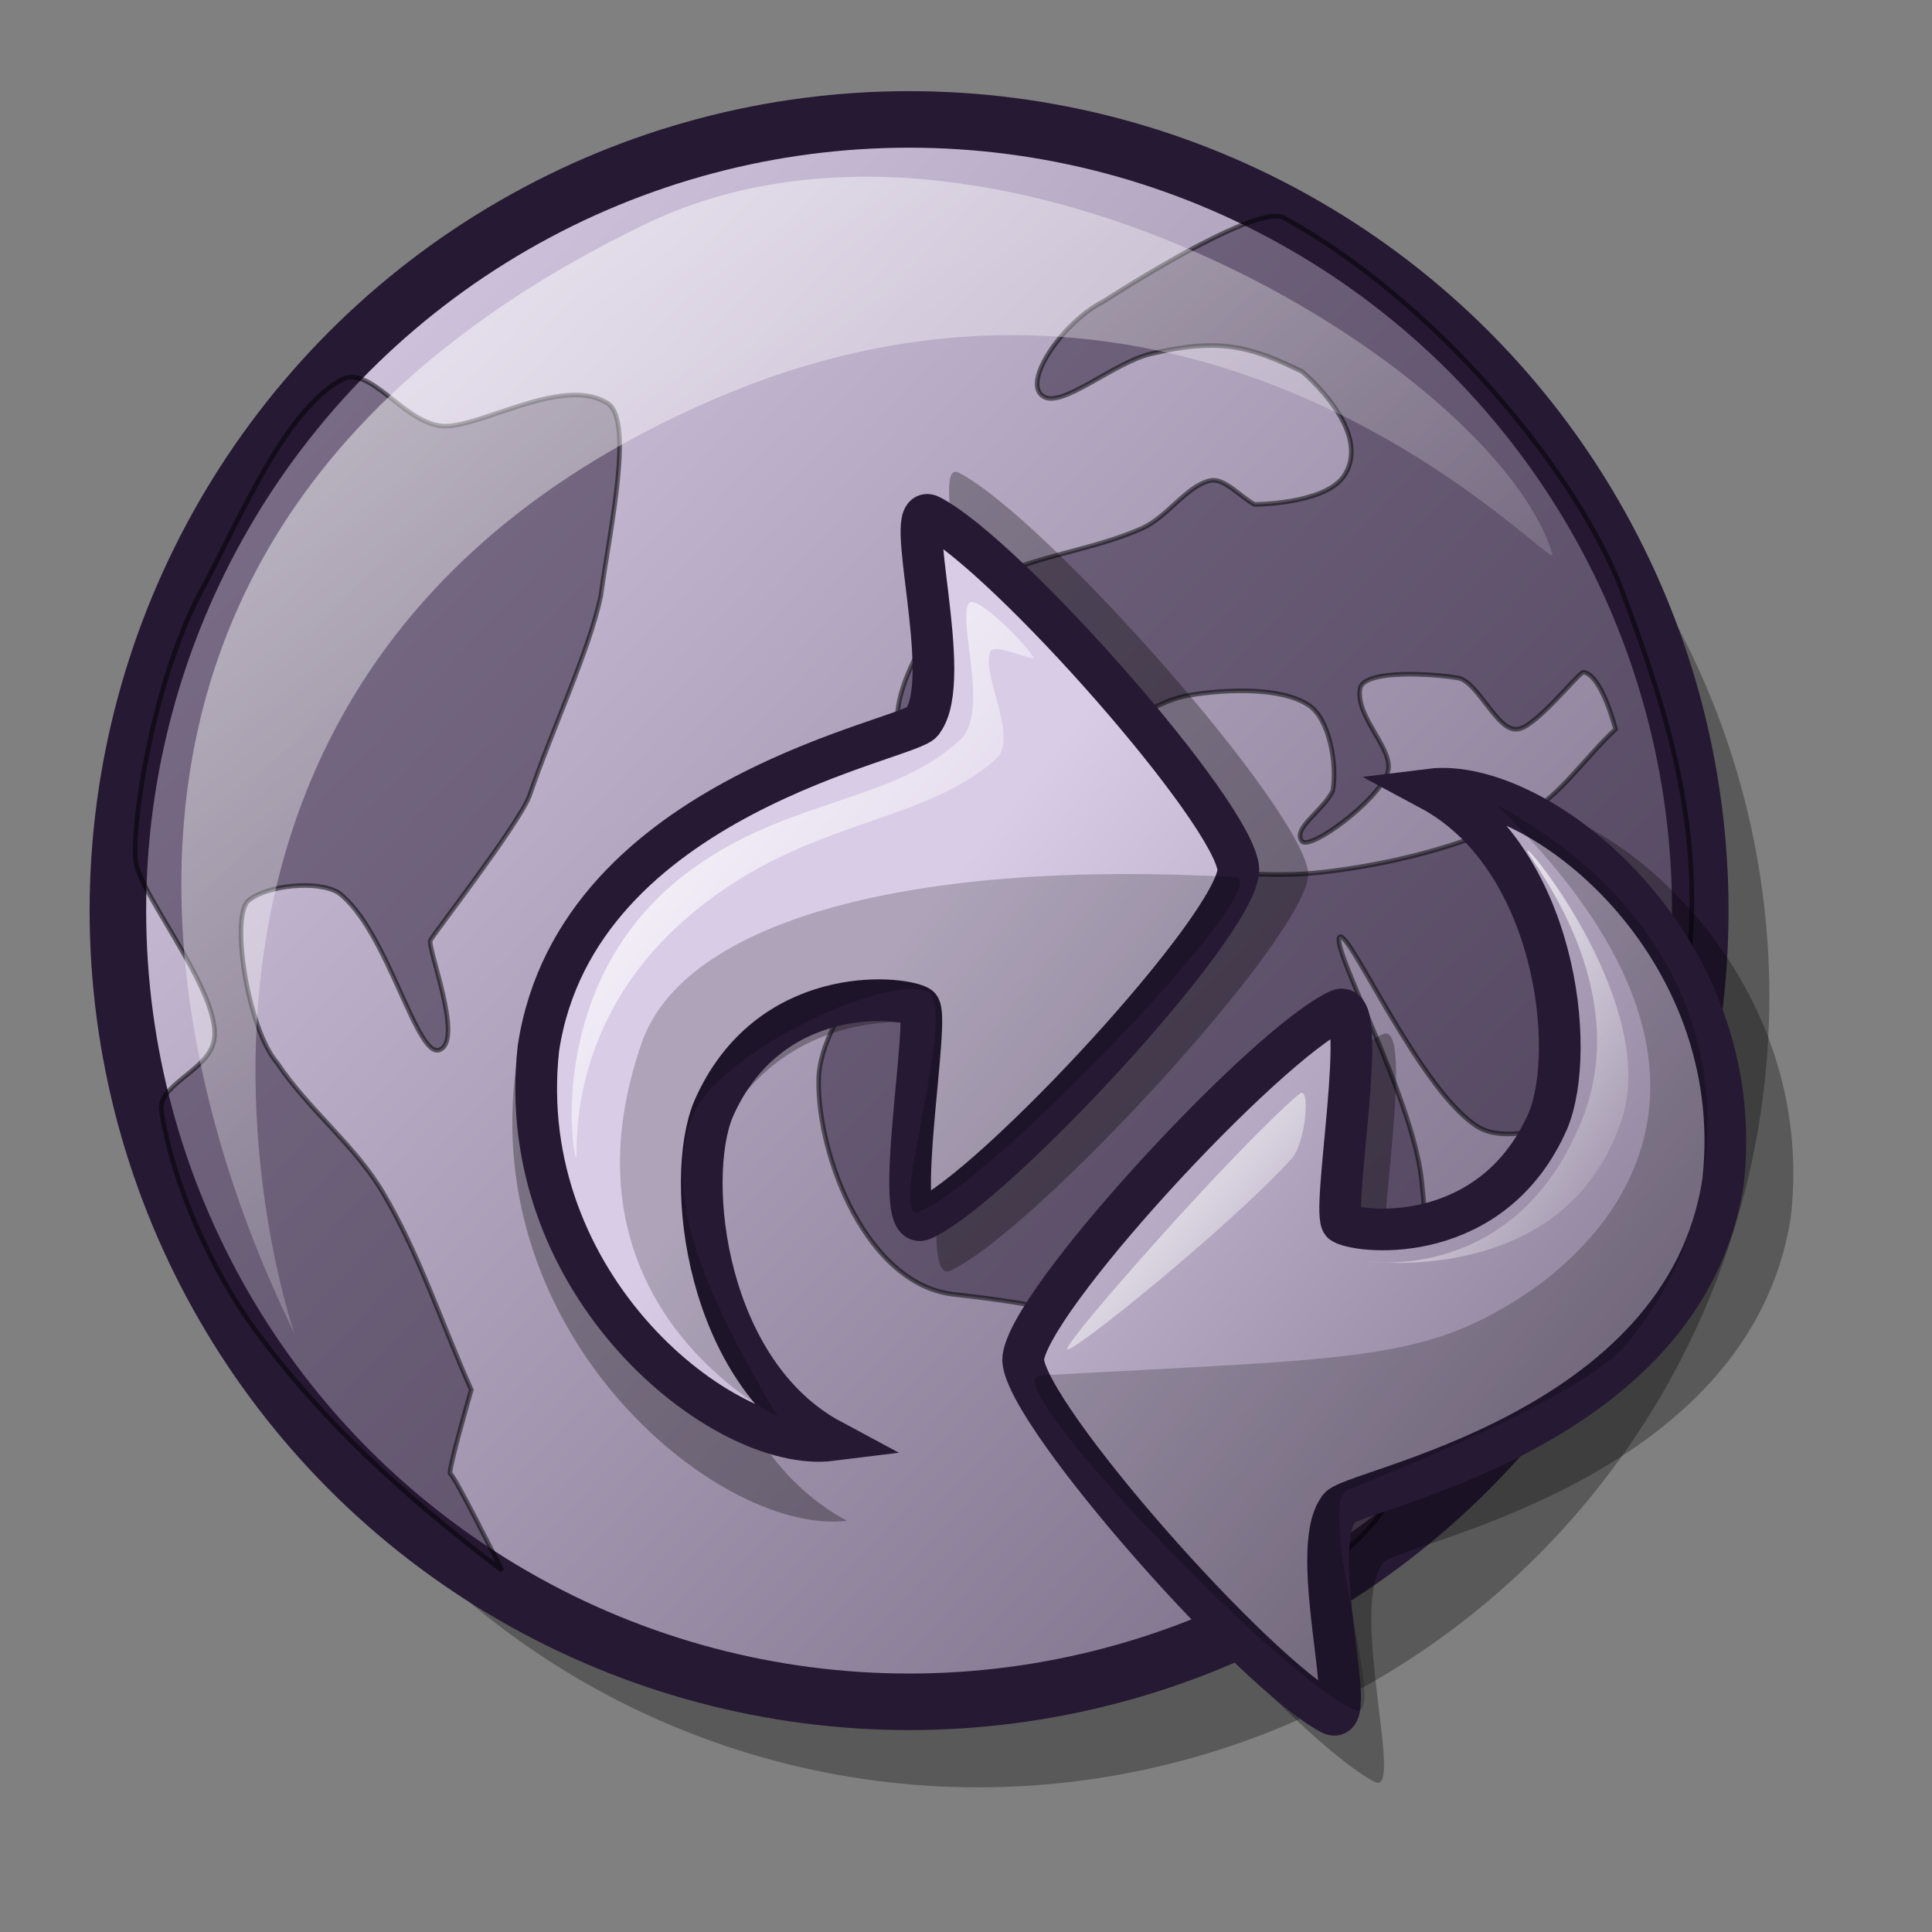 <?xml version="1.0" encoding="UTF-8" standalone="no"?>
<!-- Created with Inkscape (http://www.inkscape.org/) -->
<svg
   xmlns:dc="http://purl.org/dc/elements/1.1/"
   xmlns:cc="http://web.resource.org/cc/"
   xmlns:rdf="http://www.w3.org/1999/02/22-rdf-syntax-ns#"
   xmlns:svg="http://www.w3.org/2000/svg"
   xmlns="http://www.w3.org/2000/svg"
   xmlns:xlink="http://www.w3.org/1999/xlink"
   xmlns:sodipodi="http://inkscape.sourceforge.net/DTD/sodipodi-0.dtd"
   xmlns:inkscape="http://www.inkscape.org/namespaces/inkscape"
   version="1.0"
   x="0"
   y="0"
   width="48pt"
   height="48pt"
   id="svg1"
   sodipodi:version="0.32"
   inkscape:version="0.42"
   sodipodi:docname="panel-internet.svg"
   sodipodi:docbase="/home/stefan/Desktop">
  <rect width="100%" height="100%" fill="#808080" stroke="none"/>
  <sodipodi:namedview
     id="base"
     pagecolor="#ffffff"
     bordercolor="#666666"
     borderopacity="1.0"
     inkscape:pageopacity="0.0"
     inkscape:pageshadow="2"
     inkscape:zoom="3.4732669"
     inkscape:cx="20.260310"
     inkscape:cy="21.144974"
     inkscape:window-width="753"
     inkscape:window-height="650"
     inkscape:window-x="98"
     inkscape:window-y="81"
     inkscape:current-layer="svg1" />
  <defs
     id="defs3">
    <linearGradient
       id="linearGradient570">
      <stop
         style="stop-color:#ffffff;stop-opacity:1;"
         offset="0"
         id="stop571" />
      <stop
         style="stop-color:#ffffff;stop-opacity:0;"
         offset="1"
         id="stop572" />
    </linearGradient>
    <linearGradient
       id="linearGradient563">
      <stop
         style="stop-color:#d9cce6;stop-opacity:1;"
         offset="0"
         id="stop564" />
      <stop
         style="stop-color:#73667f;stop-opacity:1;"
         offset="1"
         id="stop565" />
    </linearGradient>
    <linearGradient
       x1="0.038"
       y1="0.07"
       x2="0.985"
       y2="0.969"
       id="linearGradient566"
       xlink:href="#linearGradient563" />
    <linearGradient
       x1="0.007"
       y1="0.016"
       x2="0.85"
       y2="0.867"
       id="linearGradient569"
       xlink:href="#linearGradient570" />
    <linearGradient
       x1="0.007"
       y1="0.021"
       x2="0.96"
       y2="0.947"
       id="linearGradient573"
       xlink:href="#linearGradient570" />
    <linearGradient
       x1="0.98"
       y1="0.977"
       x2="0.007"
       y2="0.008"
       id="linearGradient575"
       xlink:href="#linearGradient563" />
    <linearGradient
       x1="-0.007"
       y1="0.008"
       x2="0.921"
       y2="0.922"
       id="linearGradient578"
       xlink:href="#linearGradient570" />
    <linearGradient
       y2="28.379"
       x2="65.279"
       y1="14.407"
       x1="51.04"
       id="linearGradient746"
       xlink:href="#linearGradient584"
       gradientTransform="scale(0.795,1.257)"
       gradientUnits="userSpaceOnUse" />
    <linearGradient
       y2="38.47"
       x2="38.963"
       y1="27.668"
       x1="27.812"
       id="linearGradient744"
       xlink:href="#linearGradient584"
       gradientTransform="scale(0.964,1.037)"
       gradientUnits="userSpaceOnUse" />
    <linearGradient
       y2="28.199"
       x2="26.792"
       y1="6.085"
       x1="5.022"
       id="linearGradient583"
       xlink:href="#linearGradient584"
       gradientTransform="scale(0.912,1.097)"
       gradientUnits="userSpaceOnUse" />
    <linearGradient
       y2="49.881"
       x2="64.831"
       y1="12.536"
       x1="28.884"
       id="linearGradient581"
       xlink:href="#linearGradient570"
       gradientTransform="scale(0.877,1.141)"
       gradientUnits="userSpaceOnUse" />
    <linearGradient
       id="linearGradient1345">
      <stop
         id="stop579"
         offset="0"
         style="stop-color:#d9cce6;stop-opacity:1;" />
      <stop
         id="stop580"
         offset="1"
         style="stop-color:#73667f;stop-opacity:1;" />
    </linearGradient>
    <linearGradient
       id="linearGradient584">
      <stop
         id="stop585"
         offset="0"
         style="stop-color:#ffffff;stop-opacity:1;" />
      <stop
         id="stop586"
         offset="1"
         style="stop-color:#ffffff;stop-opacity:0;" />
    </linearGradient>
    <linearGradient
       y2="0.969"
       x2="0.976"
       y1="0.023"
       x1="0.012"
       id="linearGradient1408"
       xlink:href="#linearGradient584" />
    <linearGradient
       y2="0.977"
       x2="0.992"
       y1="0.008"
       x1="-0.008"
       id="linearGradient1406"
       xlink:href="#linearGradient584" />
    <linearGradient
       y2="0.977"
       x2="0.954"
       y1="0.008"
       x1="0"
       id="linearGradient1404"
       xlink:href="#linearGradient584" />
    <linearGradient
       y2="0.984"
       x2="0.98"
       y1="0.008"
       x1="0.04"
       id="linearGradient1402"
       xlink:href="#linearGradient578" />
    <linearGradient
       id="linearGradient1396">
      <stop
         id="stop1398"
         offset="0"
         style="stop-color:#d9cce6;stop-opacity:1;" />
      <stop
         id="stop1400"
         offset="1"
         style="stop-color:#73667f;stop-opacity:1;" />
    </linearGradient>
    <linearGradient
       id="linearGradient1390">
      <stop
         id="stop1392"
         offset="0"
         style="stop-color:#ffffff;stop-opacity:1;" />
      <stop
         id="stop1394"
         offset="1"
         style="stop-color:#ffffff;stop-opacity:0;" />
    </linearGradient>
    <linearGradient
       y2="0.969"
       x2="0.976"
       y1="0.023"
       x1="0.012"
       id="linearGradient1515"
       xlink:href="#linearGradient584" />
    <linearGradient
       y2="0.977"
       x2="0.992"
       y1="0.008"
       x1="-0.008"
       id="linearGradient1513"
       xlink:href="#linearGradient584" />
    <linearGradient
       y2="0.977"
       x2="0.954"
       y1="0.008"
       x1="0"
       id="linearGradient1511"
       xlink:href="#linearGradient584" />
    <linearGradient
       y2="0.984"
       x2="0.98"
       y1="0.008"
       x1="0.04"
       id="linearGradient1509"
       xlink:href="#linearGradient578" />
    <linearGradient
       id="linearGradient1503">
      <stop
         id="stop1505"
         offset="0"
         style="stop-color:#d9cce6;stop-opacity:1;" />
      <stop
         id="stop1507"
         offset="1"
         style="stop-color:#73667f;stop-opacity:1;" />
    </linearGradient>
    <linearGradient
       id="linearGradient1497">
      <stop
         id="stop1499"
         offset="0"
         style="stop-color:#ffffff;stop-opacity:1;" />
      <stop
         id="stop1501"
         offset="1"
         style="stop-color:#ffffff;stop-opacity:0;" />
    </linearGradient>
    <linearGradient
       inkscape:collect="always"
       xlink:href="#linearGradient563"
       id="linearGradient1528"
       gradientUnits="userSpaceOnUse"
       gradientTransform="scale(0.877,1.141)"
       x1="28.884"
       y1="12.536"
       x2="64.831"
       y2="49.881" />
    <linearGradient
       inkscape:collect="always"
       xlink:href="#linearGradient563"
       id="linearGradient1530"
       gradientUnits="userSpaceOnUse"
       gradientTransform="scale(0.877,1.141)"
       x1="28.884"
       y1="12.536"
       x2="64.831"
       y2="49.881" />
    <linearGradient
       inkscape:collect="always"
       xlink:href="#linearGradient584"
       id="linearGradient1532"
       gradientUnits="userSpaceOnUse"
       gradientTransform="scale(0.912,1.097)"
       x1="5.022"
       y1="6.085"
       x2="26.792"
       y2="28.199" />
    <linearGradient
       inkscape:collect="always"
       xlink:href="#linearGradient584"
       id="linearGradient1534"
       gradientUnits="userSpaceOnUse"
       gradientTransform="scale(0.964,1.037)"
       x1="27.812"
       y1="27.668"
       x2="38.963"
       y2="38.47" />
    <linearGradient
       inkscape:collect="always"
       xlink:href="#linearGradient584"
       id="linearGradient1536"
       gradientUnits="userSpaceOnUse"
       gradientTransform="scale(0.795,1.257)"
       x1="51.04"
       y1="14.407"
       x2="65.279"
       y2="28.379" />
  </defs>
  <ellipse
     cx="286.926"
     cy="278.07"
     rx="278.199"
     ry="278.199"
     transform="matrix(9.421097e-2,0,0,9.421097e-2,5.371,6.802)"
     style="font-size:12;opacity:0.303;fill-rule:evenodd;stroke-width:13.254;"
     id="path1023"
     d="M 565.125 278.07 A 278.199 278.199 0 1 0 8.728,278.07 A 278.199 278.199 0 1 0 565.125 278.07 z"
     sodipodi:cx="286.92639"
     sodipodi:cy="278.06998"
     sodipodi:rx="278.19861"
     sodipodi:ry="278.19858" />
  <ellipse
     cx="286.926"
     cy="278.07"
     rx="278.199"
     ry="278.199"
     transform="matrix(9.421097e-2,0,0,9.421097e-2,3.083,3.968)"
     style="font-size:12;fill:url(#linearGradient566);fill-rule:evenodd;stroke:#261933;stroke-width:19.881;stroke-opacity:1;"
     id="path983"
     d="M 565.125 278.07 A 278.199 278.199 0 1 0 8.728,278.07 A 278.199 278.199 0 1 0 565.125 278.07 z"
     sodipodi:cx="286.92639"
     sodipodi:cy="278.06998"
     sodipodi:rx="278.19861"
     sodipodi:ry="278.19858" />
  <path
     d="M 11.295,12.589 C 12.25,12.06 13.299,13.93 14.59,14.109 C 15.743,14.269 18.547,12.458 20.054,13.319 C 21.052,13.747 20.203,17.506 19.899,19.756 C 19.516,21.562 18.294,24.149 17.53,26.388 C 17.132,27.369 14.371,30.924 14.258,31.15 C 14.145,31.375 15.34,34.388 14.597,34.76 C 13.822,35.218 12.864,30.809 11.212,29.57 C 10.499,29.142 8.856,29.341 8.279,29.796 C 7.593,30.168 8.184,34.07 9.182,35.211 C 10.205,36.745 11.745,37.925 12.679,39.497 C 13.889,41.535 14.634,43.86 15.612,46.041 C 15.612,46.041 14.805,48.825 14.918,48.825 C 15.031,48.825 16.627,52.019 16.627,52.019 C 13.349,49.53 10.711,47.1 8.505,44.123 C 6.95,42.024 5.71,39.144 5.346,36.79 C 5.222,35.985 6.727,35.502 7.038,34.647 C 7.609,33.221 4.618,29.681 4.497,28.525 C 4.349,27.28 5.102,22.299 6.813,19.305 C 8.038,16.966 9.468,13.602 11.295,12.589 z "
     style="font-size:12;opacity:0.504;fill:#261933;fill-rule:evenodd;stroke:#000000;stroke-width:0.114pt;"
     id="path565" />
  <path
     d="M 30.729,21.11 C 30.119,21.985 29.466,23.553 29.826,24.381 C 30.218,25.282 31.914,26.28 32.985,26.299 C 34.096,26.318 35.23,25.073 36.369,24.494 C 37.373,23.983 38.342,23.2 39.415,23.027 C 40.673,22.824 42.455,22.76 43.363,23.366 C 44.034,23.813 44.302,25.298 44.153,26.186 C 43.838,26.863 42.782,27.445 43.138,27.878 C 43.448,28.142 45.607,26.552 45.958,25.622 C 46.246,24.86 44.879,23.773 45.055,22.802 C 45.198,22.16 47.542,22.322 48.327,22.463 C 48.974,22.621 49.603,24.227 50.245,24.155 C 50.833,24.155 52.3,22.258 52.459,22.267 C 53.071,22.368 53.516,24.155 53.516,24.155 C 52.463,25.133 51.614,26.475 50.357,27.089 C 48.38,28.054 46.046,28.636 43.814,28.893 C 40.18,29.313 35.87,27.837 32.759,29.119 C 30.305,30.131 27.154,33.462 27.119,35.775 C 27.079,38.313 28.726,42.626 31.678,42.887 C 35.252,43.28 38.987,44.085 40.275,45.732 C 41.281,47.018 40.108,51.866 40.27,53.469 C 40.331,54 41.878,53.059 42.799,52.583 C 44.21,51.856 45.916,50.418 46.409,48.861 C 47.345,45.906 47.45,42.241 47.086,39.046 C 46.773,36.3 44.047,31.33 44.379,31.037 C 44.686,30.766 47.1,36.26 49.004,37.354 C 50.108,37.989 52.643,37.053 53.403,36.226 C 53.922,35.662 52.472,33.509 52.839,33.18 C 53.187,32.869 55.395,35.049 55.547,34.308 C 56.757,28.688 55.619,24.538 53.641,19.334 C 52.021,15.363 47.431,9.895 42.53,7.215 C 41.84,6.834 38.849,8.519 36.541,9.995 C 35.226,10.654 33.859,12.637 34.534,13.113 C 35.13,13.583 36.896,11.997 38.145,11.716 C 40.385,11.18 41.426,11.47 43.138,12.31 C 43.138,12.31 45.563,14.318 44.491,15.807 C 43.811,16.709 41.558,16.71 41.558,16.71 C 41.069,16.447 40.559,15.821 40.092,15.92 C 39.319,16.084 38.666,17.128 37.836,17.5 C 36.146,18.256 34.172,18.41 32.533,19.305 C 31.607,19.519 31.108,20.533 30.729,21.11 z "
     style="font-size:12;opacity:0.5;fill:#261933;fill-rule:evenodd;stroke:#000000;stroke-width:0.114pt;"
     id="path566" />
  <path
     d="M 9.79,44.278 C 9.441,43.232 -3.771,19.57 21.341,7.443 C 32.727,1.893 49.548,12.183 51.42,18.341 C 51.708,19.273 40.04,5.973 23.412,13.328 C 1.764,22.842 10.095,45.194 9.79,44.278 z "
     style="font-size:12;opacity:0.7;fill:url(#linearGradient569);fill-rule:evenodd;stroke:none;stroke-width:0.1pt;"
     id="path984" />
  <g
     id="g1517"
     transform="matrix(0.735,0,0,0.735,15.574,15.179)">
    <path
       sodipodi:nodetypes="cccccccsc"
       id="path741"
       d="M 45.503,15.393 C 50.674,14.749 60.785,22.797 59.529,34.155 C 57.689,46.356 41.406,48.952 41.131,49.82 C 39.585,51.867 42.139,60.368 40.767,59.657 C 37.1,57.757 26.165,45.368 26.012,42.716 C 26.043,40.085 37.621,27.565 41.131,25.958 C 42.661,25.258 40.709,35.829 41.313,36.159 C 42.288,36.679 48.533,37.23 51.15,31.241 C 52.552,27.848 51.538,18.628 45.503,15.393 z "
       style="opacity:0.303;fill:#000000;fill-opacity:1;fill-rule:evenodd;stroke:none;stroke-width:18.75;stroke-linecap:butt;stroke-linejoin:miter;stroke-dasharray:none;stroke-opacity:1" />
    <path
       sodipodi:nodetypes="cccccccsc"
       id="path739"
       d="M 16.98,47.888 C 11.463,48.576 0.673,39.988 2.014,27.869 C 3.978,14.85 21.351,12.08 21.645,11.153 C 23.295,8.97 20.57,-0.101 22.034,0.658 C 25.947,2.685 37.615,15.905 37.777,18.734 C 37.745,21.541 25.39,34.901 21.645,36.615 C 20.013,37.362 22.095,26.082 21.451,25.731 C 20.411,25.175 13.747,24.588 10.955,30.979 C 9.458,34.599 10.54,44.437 16.98,47.888 z "
       style="opacity:0.296;fill:#000000;fill-opacity:1;fill-rule:evenodd;stroke:none;stroke-width:18.75;stroke-linecap:butt;stroke-linejoin:miter;stroke-dasharray:none;stroke-opacity:1" />
    <path
       sodipodi:nodetypes="cccccccsc"
       id="path735"
       d="M 16.28,44.256 C 11.412,44.862 1.895,37.287 3.077,26.596 C 4.809,15.112 20.135,12.668 20.394,11.851 C 21.85,9.924 19.446,1.923 20.737,2.592 C 24.189,4.38 34.482,16.042 34.625,18.537 C 34.596,21.014 23.698,32.799 20.394,34.311 C 18.955,34.971 20.792,25.02 20.223,24.71 C 19.306,24.22 13.428,23.702 10.964,29.339 C 9.644,32.533 10.599,41.211 16.28,44.256 z "
       style="font-size:12px;fill:url(#linearGradient1528);fill-opacity:1;fill-rule:evenodd;stroke:#261933;stroke-width:1.879" />
    <path
       sodipodi:nodetypes="cccccccsc"
       id="path736"
       d="M 43.269,14.931 C 48.136,14.325 57.654,21.901 56.471,32.591 C 54.739,44.075 39.413,46.519 39.154,47.336 C 37.698,49.263 40.103,57.264 38.811,56.595 C 35.359,54.807 25.066,43.145 24.923,40.65 C 24.952,38.173 35.85,26.388 39.154,24.876 C 40.594,24.216 38.757,34.167 39.325,34.477 C 40.243,34.967 46.121,35.485 48.584,29.848 C 49.904,26.654 48.95,17.976 43.269,14.931 z "
       style="font-size:12px;fill:url(#linearGradient1530);fill-opacity:1;fill-rule:evenodd;stroke:#261933;stroke-width:1.879" />
    <path
       sodipodi:nodetypes="csssssc"
       id="path737"
       d="M 13.879,43.227 C 10.428,37.4 8.795,33.338 9.936,29.854 C 10.909,26.88 18.683,23.271 20.566,24.024 C 22.112,24.642 18.722,34.524 20.223,33.968 C 23.351,32.81 36.643,18.978 34.454,18.88 C 19.961,18.069 9.58,20.801 7.707,26.424 C 4.489,35.788 10.142,41.172 13.879,43.227 z "
       style="font-size:12px;opacity:0.202;fill-rule:evenodd;stroke:none;stroke-width:0.965pt" />
    <path
       sodipodi:nodetypes="csssssc"
       id="path738"
       d="M 46.259,15.623 C 57.769,21.797 57.687,33.338 52.088,39.969 C 50.039,42.334 41.455,45.731 39.572,46.485 C 38.026,47.103 41.416,56.985 39.915,56.429 C 36.786,55.271 23.494,41.439 25.684,41.341 C 40.176,40.53 43.093,40.762 47.973,37.398 C 51.877,34.588 58.226,27.284 46.259,15.623 z "
       style="font-size:12px;opacity:0.202;fill-rule:evenodd;stroke:none;stroke-width:1.25;stroke-dasharray:none" />
    <path
       sodipodi:nodetypes="cssssssss"
       id="path742"
       d="M 4.77,31.518 C 4.603,31.31 3.594,24.439 8.649,19.637 C 13.326,15.269 18.806,15.795 22.098,12.676 C 23.413,11.431 21.965,7.352 22.47,6.543 C 22.773,6.059 25.167,8.488 25.38,8.968 C 25.49,9.216 23.603,8.285 23.44,8.725 C 23.037,9.82 24.764,12.627 23.683,13.575 C 20.157,16.668 14.907,16.185 9.619,20.849 C 4.067,25.758 4.926,31.714 4.77,31.518 z "
       style="fill:url(#linearGradient1532);fill-opacity:1;fill-rule:evenodd;stroke:none;stroke-width:1pt;stroke-linecap:butt;stroke-linejoin:miter;stroke-opacity:1" />
    <path
       sodipodi:nodetypes="csss"
       id="path743"
       d="M 26.91,40.141 C 26.971,39.617 34.532,31.057 37.369,28.653 C 37.904,28.199 37.657,30.874 37.026,31.568 C 34.171,34.703 26.857,40.588 26.91,40.141 z "
       style="fill:url(#linearGradient1534);fill-opacity:1;fill-rule:evenodd;stroke:none;stroke-width:1pt;stroke-linecap:butt;stroke-linejoin:miter;stroke-opacity:1" />
    <path
       sodipodi:nodetypes="cssss"
       id="path745"
       d="M 40.455,36.197 C 40.185,36.17 47.279,37.409 50.228,29.511 C 52.441,23.353 47.378,17.652 47.656,17.68 C 47.949,17.709 53.443,24.757 51.942,29.682 C 49.538,37.298 40.756,36.228 40.455,36.197 z "
       style="fill:url(#linearGradient1536);fill-opacity:1;fill-rule:evenodd;stroke:none;stroke-width:1pt;stroke-linecap:butt;stroke-linejoin:miter;stroke-opacity:1" />
  </g>
</svg>
